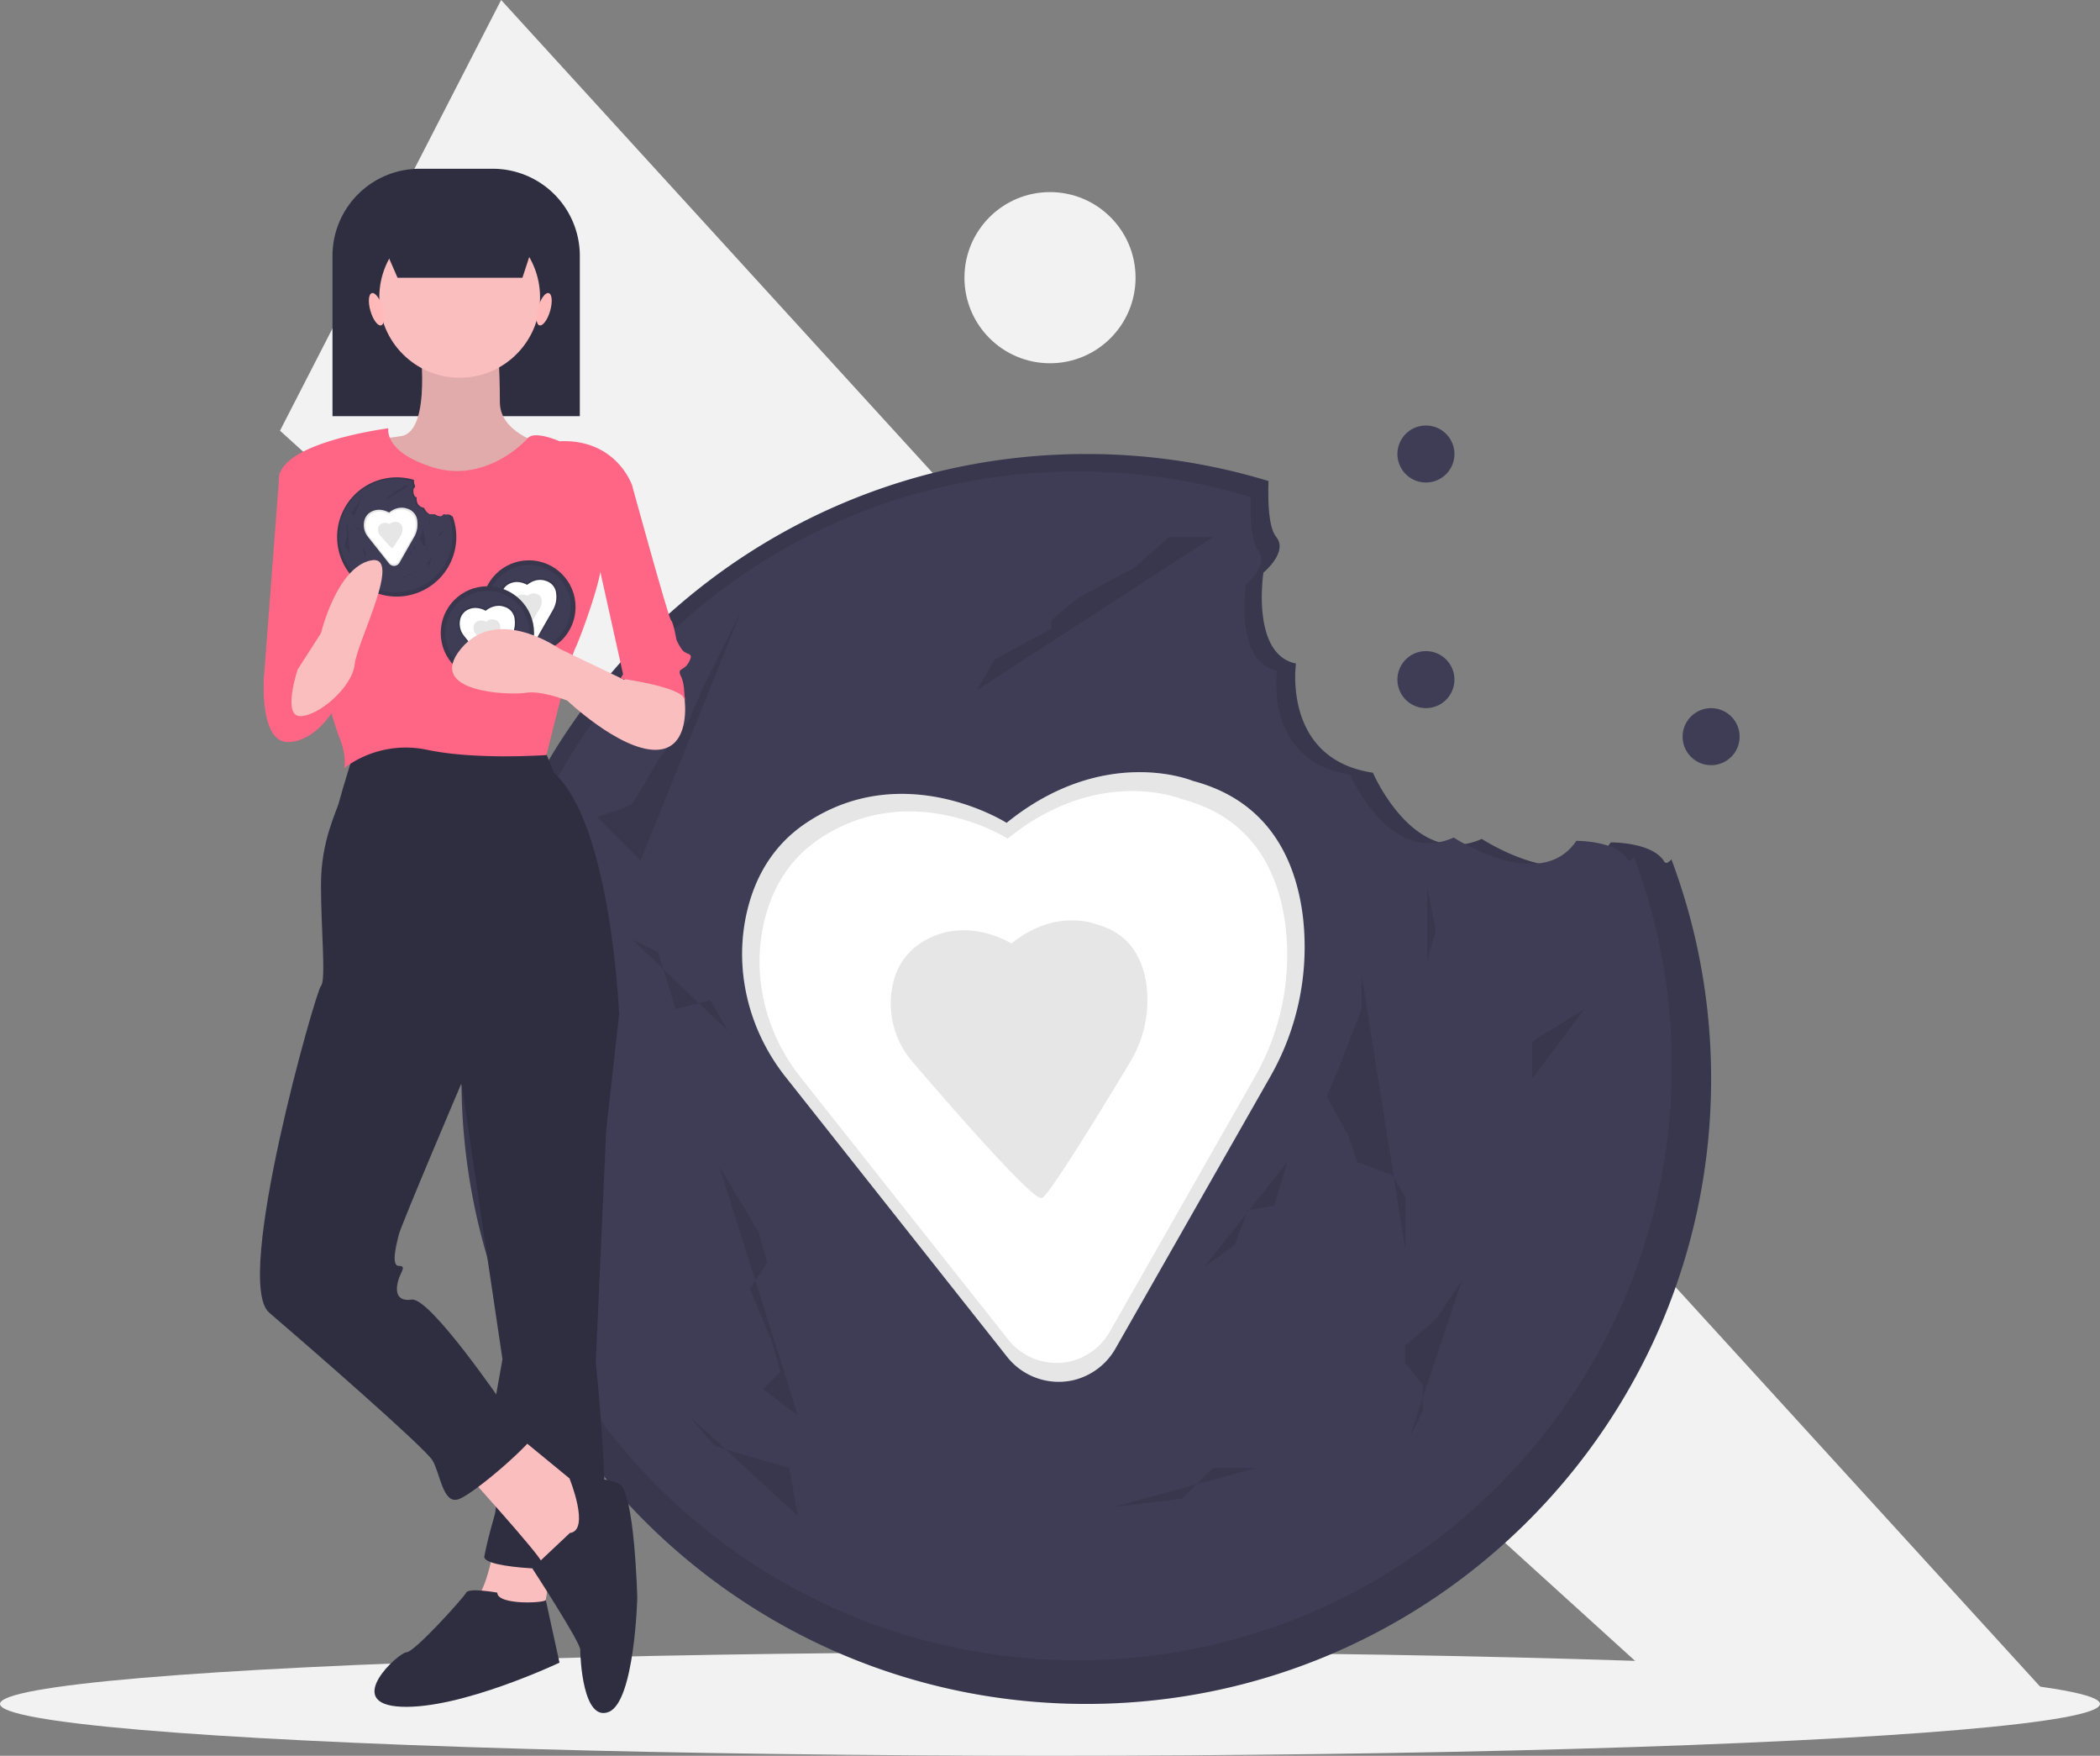 <svg id="b4f74b74-9f48-4ac7-9642-0389d8d43dd0" data-name="Layer 1"
    xmlns="http://www.w3.org/2000/svg" width="810" height="677.079" viewBox="0 0 810 677.079">
    <rect x="0" y="0" width="810" height="677.079" fill="#808080" stroke="none"/>
    <title>cookie love</title>
    <polygon points="653.438 661.145 108 166.079 193.292 0 793 657.079 653.438 661.145"
        fill="#f2f2f2" />
    <circle cx="405" cy="107.079" r="33" fill="#f2f2f2" />
    <circle cx="550" cy="175.079" r="11" fill="#3f3d56" />
    <circle cx="550" cy="262.079" r="11" fill="#3f3d56" />
    <circle cx="660" cy="284.079" r="11" fill="#3f3d56" />
    <ellipse cx="405" cy="657.079" rx="405" ry="20" fill="#f2f2f2" />
    <path
        d="M836.916,443.695c-4.594-7.577-20.639-7.381-20.639-7.381-14.609,21.706-49.726-1.351-49.726-1.351-26.082,11.669-41.996-25.517-41.996-25.517-35.095-5.248-29.673-42.107-29.673-42.107-17.46-3.506-12.561-35.074-12.561-35.074s9.688-7.946,4.921-13.759c-3.031-3.696-3.219-14.302-2.955-21.543A240.948,240.948,0,0,0,614,286.54c-133.101,0-241,107.899-241,241s107.899,241,241,241,241-107.899,241-241A240.445,240.445,0,0,0,839.688,442.865C838.451,444.261,837.492,444.645,836.916,443.695Z"
        transform="translate(-195 -111.46)" fill="#3f3d56" />
    <path
        d="M836.916,443.695c-4.594-7.577-20.639-7.381-20.639-7.381-14.609,21.706-49.726-1.351-49.726-1.351-26.082,11.669-41.996-25.517-41.996-25.517-35.095-5.248-29.673-42.107-29.673-42.107-17.46-3.506-12.561-35.074-12.561-35.074s9.688-7.946,4.921-13.759c-3.031-3.696-3.219-14.302-2.955-21.543A240.948,240.948,0,0,0,614,286.54c-133.101,0-241,107.899-241,241s107.899,241,241,241,241-107.899,241-241A240.445,240.445,0,0,0,839.688,442.865C838.451,444.261,837.492,444.645,836.916,443.695Z"
        transform="translate(-195 -111.46)" opacity="0.1" />
    <path
        d="M822.633,442.744c-4.369-7.206-19.629-7.02-19.629-7.02-13.894,20.643-47.292-1.285-47.292-1.285-24.806,11.098-39.941-24.268-39.941-24.268-33.377-4.991-28.221-40.045-28.221-40.045-16.606-3.334-11.946-33.357-11.946-33.357s9.214-7.557,4.68-13.086c-2.883-3.515-3.062-13.602-2.81-20.488a229.153,229.153,0,0,0-66.846-9.914c-126.585,0-229.203,102.618-229.203,229.203s102.618,229.203,229.203,229.203,229.203-102.618,229.203-229.203a228.676,228.676,0,0,0-14.563-80.53C824.093,443.282,823.181,443.647,822.633,442.744Z"
        transform="translate(-195 -111.46)" fill="#3f3d56" />
    <path
        d="M583.262,428.777s-39.525-25.152-77.253,0c-13.205,8.803-19.807,21.348-22.811,33.937-5.341,22.383.516,45.98,14.8,64.022l85.352,107.813A25.371,25.371,0,0,0,608.648,643.767q.277-.062.558-.129a25.441,25.441,0,0,0,16.085-12.213l59.359-104.24a100.954,100.954,0,0,0,12.823-62.795c-2.784-21.437-13.078-44.035-42.347-51.783C655.125,412.608,620.99,398.235,583.262,428.777Z"
        transform="translate(-195 -111.46)" fill="#ffffff" />
    <path
        d="M583.262,428.777s-39.525-25.152-77.253,0c-13.205,8.803-19.807,21.348-22.811,33.937-5.341,22.383.516,45.98,14.8,64.022l85.352,107.813A25.371,25.371,0,0,0,608.648,643.767q.277-.062.558-.129a25.441,25.441,0,0,0,16.085-12.213l59.359-104.24a100.954,100.954,0,0,0,12.823-62.795c-2.784-21.437-13.078-44.035-42.347-51.783C655.125,412.608,620.99,398.235,583.262,428.777Z"
        transform="translate(-195 -111.46)" opacity="0.1" />
    <path
        d="M583.664,434.847s-37.077-23.594-72.469,0c-12.387,8.258-18.581,20.026-21.399,31.835-5.011,20.997.484,43.132,13.883,60.057l80.066,101.135a23.8,23.8,0,0,0,23.732,8.648q.26-.058.523-.121a23.866,23.866,0,0,0,15.089-11.456l55.682-97.784a94.702,94.702,0,0,0,12.029-58.906c-2.611-20.11-12.268-41.308-39.725-48.576C651.077,419.679,619.056,406.197,583.664,434.847Z"
        transform="translate(-195 -111.46)" fill="#ffffff" />
    <path
        d="M585.107,475.304s-18.039-11.479-35.258,0a24.904,24.904,0,0,0-10.411,15.488,34.403,34.403,0,0,0,6.754,29.219s46.182,54.38,50.501,53.413q.126-.028.255-.059c3.111-.747,34.432-53.148,34.432-53.148a46.075,46.075,0,0,0,5.852-28.659c-1.27-9.784-5.969-20.097-19.327-23.633C617.905,467.924,602.326,461.365,585.107,475.304Z"
        transform="translate(-195 -111.46)" opacity="0.1" />
    <polyline
        points="277.434 449.785 282.49 458.212 292.601 475.065 295.972 486.862 289.231 496.974 297.657 517.198 301.028 528.995 294.287 535.736 307.769 545.848"
        opacity="0.1" />
    <polyline
        points="525.175 375.631 525.175 389.114 516.748 411.023 511.692 422.82 520.119 437.988 523.49 448.1 536.972 453.156 542.028 461.583 542.028 481.806"
        opacity="0.1" />
    <path d="M806.126,500.574l-13.483,8.427s-6.741,3.371-6.741,5.056v13.483"
        transform="translate(-195 -111.46)" opacity="0.1" />
    <polyline points="550.455 341.925 553.825 358.778 550.455 370.576" opacity="0.1" />
    <polyline
        points="563.937 493.604 553.825 508.771 542.028 518.883 542.028 525.624 548.769 534.051 548.769 544.163 543.713 554.275"
        opacity="0.1" />
    <polyline
        points="467.874 207.1 451.021 207.1 437.538 218.897 415.629 230.694 405.517 239.121 405.517 242.492 383.608 254.289 376.867 266.086"
        opacity="0.1" />
    <path
        d="M480.86,347.211l-15.168,30.336-5.056,11.797-11.797,15.168s-8.427,15.168-10.112,16.853-13.483,5.056-13.483,5.056l16.853,16.853"
        transform="translate(-195 -111.46)" opacity="0.1" />
    <polyline
        points="218.448 352.037 215.077 373.946 218.448 387.429 218.448 411.023 208.336 454.841 218.448 466.638 230.245 481.806"
        opacity="0.1" />
    <polyline
        points="243.727 362.149 253.839 367.205 260.58 389.114 274.063 385.743 280.804 397.541"
        opacity="0.1" />
    <polyline points="429.112 581.24 456.077 577.869 467.874 566.072 484.727 566.072"
        opacity="0.1" />
    <polyline
        points="265.636 545.848 275.748 557.645 292.601 562.701 304.399 566.072 307.769 584.61"
        opacity="0.1" />
    <polyline points="464.503 488.548 476.301 480.121 481.357 466.638 491.469 464.953 496.524 448.1"
        opacity="0.1" />
    <path
        d="M161.837,65.079h28.218a33.592,33.592,0,0,1,33.592,33.592V160.482a0,0,0,0,1,0,0H128.245a0,0,0,0,1,0,0V98.671A33.592,33.592,0,0,1,161.837,65.079Z"
        fill="#2f2e41" />
    <path d="M385.808,706.621s-3,19-8,22,26,10,26,10l5-30Z"
        transform="translate(-195 -111.46)" fill="#fbbebe" />
    <path
        d="M422.808,489.621l11,13-5,45-4,89s8,77,0,79-44,1-43-4,2-9,4-16-2-32-2-32l5-28-18-121Z"
        transform="translate(-195 -111.46)" fill="#2f2e41" />
    <path
        d="M386.808,725.621s-11-2-12,0-20,23-23,23-25,20-2,21,61-17,61-17-5.592-25.446-5.296-24.223S386.808,730.621,386.808,725.621Z"
        transform="translate(-195 -111.46)" fill="#2f2e41" />
    <path d="M374.808,679.621s28,31,29,34,16,0,16,0l6-20-5-7-28-23Z"
        transform="translate(-195 -111.46)" fill="#fbbebe" />
    <path
        d="M414.808,702.621l-14.5,13.648s18.5,28.352,18.5,31.352,1,28,11,24,11-44,11-44-1-41-7-44-19.15-2.052-19.15-2.052S422.808,701.621,414.808,702.621Z"
        transform="translate(-195 -111.46)" fill="#2f2e41" />
    <path
        d="M331.808,400.621s-5,16-6,20-7,15-7,32,2,37,0,39-34,114-20,126,60,52,63,57,4,17,10,15,29-22,30-26-13-11-13-11-28-41-35-40-6-5-5-8,3-5,0-5-1-8,0-12,24-58,24-58l61-27s-3-73-25-93l-5-12S347.808,393.621,331.808,400.621Z"
        transform="translate(-195 -111.46)" fill="#2f2e41" />
    <path d="M356.808,242.621s5,35-7,37-22,1-22,2,30,32,30,32l28-2,25-27s-23-4-23-18-1-24-1-24Z"
        transform="translate(-195 -111.46)" fill="#fbbebe" />
    <path d="M356.808,242.621s5,35-7,37-22,1-22,2,30,32,30,32l28-2,25-27s-23-4-23-18-1-24-1-24Z"
        transform="translate(-195 -111.46)" opacity="0.1" />
    <circle cx="177.308" cy="114.661" r="31" fill="#fbbebe" />
    <path
        d="M344.808,276.621s-39,5-42,18,20,94,23,101,2,12,2,12a39.566,39.566,0,0,1,32-7c19,4,46,2,46,2s9-37,11-41,10-26,10-32,12-31,12-31-6-18-28-17c0,0-9.596-4.295-12.298-1.148s-17.702,17.148-36.702,11.148S344.808,276.621,344.808,276.621Z"
        transform="translate(-195 -111.46)" fill="#ff6584" />
    <path d="M313.808,293.621h-11l-6,79s22,6,25,2S313.808,293.621,313.808,293.621Z"
        transform="translate(-195 -111.46)" fill="#ff6584" />
    <path
        d="M419.808,293.621l19,5s14,51,15,52,2,7,2,7,0,1,2,4,5,1,3,5-5,2-3,6,1,15,1,15-5-19-23-14l-12-54Z"
        transform="translate(-195 -111.46)" fill="#ff6584" />
    <polygon points="201.511 107.121 153.343 107.121 142.438 82.057 209.69 82.057 201.511 107.121"
        fill="#2f2e41" />
    <ellipse cx="340.224" cy="230.709" rx="2.425" ry="6.468"
        transform="translate(-245.768 -7.653) rotate(-16.16)" fill="#ffb9b9" />
    <ellipse cx="404.861" cy="230.709" rx="6.468" ry="2.425"
        transform="translate(-124.414 443.901) rotate(-73.84)" fill="#ffb9b9" />
    <circle cx="204" cy="234.079" r="18" fill="#3f3d56" />
    <circle cx="204" cy="234.079" r="18" opacity="0.1" />
    <circle cx="204" cy="234.079" r="16.215" fill="#3f3d56" />
    <path
        d="M398.285,336.373s-4.131-2.629-8.075,0a5.704,5.704,0,0,0-2.384,3.547,7.879,7.879,0,0,0,1.547,6.692l8.921,11.269a2.652,2.652,0,0,0,2.644.964l.058-.014a2.659,2.659,0,0,0,1.681-1.277l6.205-10.896a10.552,10.552,0,0,0,1.34-6.564,5.896,5.896,0,0,0-4.426-5.413S402.229,333.181,398.285,336.373Z"
        transform="translate(-195 -111.46)" opacity="0.1" />
    <path
        d="M398.327,337.008s-3.875-2.466-7.575,0a5.35,5.35,0,0,0-2.237,3.328,7.391,7.391,0,0,0,1.451,6.277l8.369,10.571a2.488,2.488,0,0,0,2.481.904l.055-.013a2.495,2.495,0,0,0,1.577-1.197l5.82-10.221a9.899,9.899,0,0,0,1.257-6.157,5.531,5.531,0,0,0-4.152-5.077S402.026,334.013,398.327,337.008Z"
        transform="translate(-195 -111.46)" fill="#ffffff" />
    <path
        d="M398.478,341.237a3.557,3.557,0,0,0-3.685,0,2.603,2.603,0,0,0-1.088,1.619,3.596,3.596,0,0,0,.706,3.054s4.827,5.684,5.279,5.583l.027-.006c.325-.078,3.599-5.555,3.599-5.555a4.816,4.816,0,0,0,.612-2.996,2.691,2.691,0,0,0-2.02-2.47A3.503,3.503,0,0,0,398.478,341.237Z"
        transform="translate(-195 -111.46)" opacity="0.1" />
    <circle cx="188" cy="244.079" r="18" fill="#3f3d56" />
    <circle cx="188" cy="244.079" r="18" opacity="0.1" />
    <circle cx="188" cy="244.079" r="16.215" fill="#3f3d56" />
    <path
        d="M382.285,346.373s-4.131-2.629-8.075,0a5.704,5.704,0,0,0-2.384,3.547,7.879,7.879,0,0,0,1.547,6.692l8.921,11.269a2.652,2.652,0,0,0,2.644.964l.058-.014a2.659,2.659,0,0,0,1.681-1.277l6.205-10.896a10.552,10.552,0,0,0,1.34-6.564,5.896,5.896,0,0,0-4.426-5.413S386.229,343.181,382.285,346.373Z"
        transform="translate(-195 -111.46)" opacity="0.1" />
    <path
        d="M382.327,347.008s-3.875-2.466-7.575,0a5.35,5.35,0,0,0-2.237,3.328,7.391,7.391,0,0,0,1.451,6.277l8.369,10.571a2.488,2.488,0,0,0,2.481.904l.055-.013a2.495,2.495,0,0,0,1.577-1.197l5.82-10.221a9.899,9.899,0,0,0,1.257-6.157,5.531,5.531,0,0,0-4.152-5.077S386.026,344.013,382.327,347.008Z"
        transform="translate(-195 -111.46)" fill="#ffffff" />
    <path
        d="M382.478,351.237a3.557,3.557,0,0,0-3.685,0,2.603,2.603,0,0,0-1.088,1.619,3.596,3.596,0,0,0,.706,3.054s4.827,5.684,5.279,5.583l.027-.006c.325-.078,3.599-5.555,3.599-5.555a4.816,4.816,0,0,0,.612-2.996,2.691,2.691,0,0,0-2.02-2.47A3.503,3.503,0,0,0,382.478,351.237Z"
        transform="translate(-195 -111.46)" opacity="0.1" />
    <path
        d="M369.274,310.538c-.438-.723-1.97-.704-1.97-.704-1.394,2.072-4.746-.129-4.746-.129-2.489,1.114-4.008-2.435-4.008-2.435-3.349-.501-2.832-4.018-2.832-4.018-1.666-.335-1.199-3.347-1.199-3.347s.925-.758.47-1.313a4.038,4.038,0,0,1-.282-2.056,22.985,22.985,0,1,0,14.831,13.924C369.421,310.592,369.329,310.628,369.274,310.538Z"
        transform="translate(-195 -111.46)" fill="#3f3d56" />
    <path
        d="M369.274,310.538c-.438-.723-1.97-.704-1.97-.704-1.394,2.072-4.746-.129-4.746-.129-2.489,1.114-4.008-2.435-4.008-2.435-3.349-.501-2.832-4.018-2.832-4.018-1.666-.335-1.199-3.347-1.199-3.347s.925-.758.47-1.313a4.038,4.038,0,0,1-.282-2.056,22.985,22.985,0,1,0,14.831,13.924C369.421,310.592,369.329,310.628,369.274,310.538Z"
        transform="translate(-195 -111.46)" opacity="0.1" />
    <path
        d="M367.911,310.447c-.417-.688-1.873-.67-1.873-.67-1.326,1.97-4.513-.123-4.513-.123-2.367,1.059-3.812-2.316-3.812-2.316-3.185-.476-2.693-3.822-2.693-3.822-1.585-.318-1.14-3.183-1.14-3.183s.879-.721.447-1.249a3.84,3.84,0,0,1-.268-1.955,21.86,21.86,0,1,0,14.105,13.243C368.05,310.498,367.963,310.533,367.911,310.447Z"
        transform="translate(-195 -111.46)" fill="#3f3d56" />
    <path
        d="M345.067,309.114s-3.772-2.4-7.373,0a5.208,5.208,0,0,0-2.177,3.239,7.194,7.194,0,0,0,1.412,6.11l8.146,10.289a2.421,2.421,0,0,0,2.414.88l.053-.012a2.428,2.428,0,0,0,1.535-1.166l5.665-9.948a9.635,9.635,0,0,0,1.224-5.993,5.383,5.383,0,0,0-4.041-4.942S348.667,306.199,345.067,309.114Z"
        transform="translate(-195 -111.46)" fill="#ffffff" />
    <path
        d="M345.067,309.114s-3.772-2.4-7.373,0a5.208,5.208,0,0,0-2.177,3.239,7.194,7.194,0,0,0,1.412,6.11l8.146,10.289a2.421,2.421,0,0,0,2.414.88l.053-.012a2.428,2.428,0,0,0,1.535-1.166l5.665-9.948a9.635,9.635,0,0,0,1.224-5.993,5.383,5.383,0,0,0-4.041-4.942S348.667,306.199,345.067,309.114Z"
        transform="translate(-195 -111.46)" opacity="0.1" />
    <path
        d="M345.105,309.693s-3.538-2.252-6.916,0a4.885,4.885,0,0,0-2.042,3.038,6.748,6.748,0,0,0,1.325,5.732l7.641,9.652a2.271,2.271,0,0,0,2.265.825l.05-.012a2.278,2.278,0,0,0,1.44-1.093l5.314-9.332a9.038,9.038,0,0,0,1.148-5.622,5.05,5.05,0,0,0-3.791-4.636S348.483,306.959,345.105,309.693Z"
        transform="translate(-195 -111.46)" fill="#ffffff" />
    <path
        d="M345.243,313.554a3.247,3.247,0,0,0-3.365,0,2.377,2.377,0,0,0-.994,1.478,3.283,3.283,0,0,0,.645,2.789s4.407,5.19,4.82,5.097l.024-.006a57.857,57.857,0,0,0,3.286-5.072,4.397,4.397,0,0,0,.559-2.735,2.457,2.457,0,0,0-1.845-2.255A3.198,3.198,0,0,0,345.243,313.554Z"
        transform="translate(-195 -111.46)" opacity="0.1" />
    <polyline
        points="139.49 210.296 139.972 211.1 140.937 212.708 141.259 213.834 140.615 214.799 141.42 216.729 141.741 217.855 141.098 218.499 142.385 219.464"
        opacity="0.1" />
    <polyline
        points="163.133 203.219 163.133 204.506 162.329 206.597 161.846 207.722 162.65 209.17 162.972 210.135 164.259 210.617 164.741 211.422 164.741 213.352"
        opacity="0.1" />
    <path d="M366.336,315.966l-1.287.804s-.643.322-.643.483v1.287"
        transform="translate(-195 -111.46)" opacity="0.1" />
    <polyline points="165.545 200.002 165.867 201.61 165.545 202.736" opacity="0.1" />
    <polyline
        points="166.832 214.478 165.867 215.925 164.741 216.89 164.741 217.534 165.385 218.338 165.385 219.303 164.902 220.268"
        opacity="0.1" />
    <polyline
        points="157.664 187.135 156.056 187.135 154.769 188.261 152.678 189.387 151.713 190.191 151.713 190.513 149.622 191.638 148.979 192.764"
        opacity="0.1" />
    <path
        d="M335.294,301.33l-1.448,2.895-.483,1.126-1.126,1.448s-.804,1.448-.965,1.608a6.621,6.621,0,0,1-1.287.483l1.608,1.608"
        transform="translate(-195 -111.46)" opacity="0.1" />
    <polyline
        points="133.86 200.967 133.538 203.058 133.86 204.345 133.86 206.597 132.895 210.778 133.86 211.904 134.986 213.352"
        opacity="0.1" />
    <polyline
        points="136.273 201.932 137.238 202.415 137.881 204.506 139.168 204.184 139.811 205.31"
        opacity="0.1" />
    <polyline points="153.965 222.841 156.538 222.52 157.664 221.394 159.273 221.394"
        opacity="0.1" />
    <polyline
        points="138.364 219.464 139.329 220.59 140.937 221.072 142.063 221.394 142.385 223.163"
        opacity="0.1" />
    <polyline
        points="157.343 213.995 158.469 213.191 158.951 211.904 159.916 211.743 160.399 210.135"
        opacity="0.1" />
    <path
        d="M299.808,364.621l-3,8s-2,26,10,25,19-16,19-16-7-19-15-17S299.808,364.621,299.808,364.621Z"
        transform="translate(-195 -111.46)" fill="#ff6584" />
    <path d="M309.808,369.621s-6,18,1,18,20-11,21-20,19-43,6-40-19,28-19,28Z"
        transform="translate(-195 -111.46)" fill="#fbbebe" />
    <path
        d="M452.808,370.621l6.247,10.44s2.753,19.56-11.247,19.56-34-19-34-19-10-4-16-3-39,0-25-17,38,0,38,0l25,12,13-7Z"
        transform="translate(-195 -111.46)" fill="#fbbebe" />
    <path d="M444.308,357.121l-10,16s23,3,25,8-9-26-9-26Z"
        transform="translate(-195 -111.46)" fill="#ff6584" />
</svg>